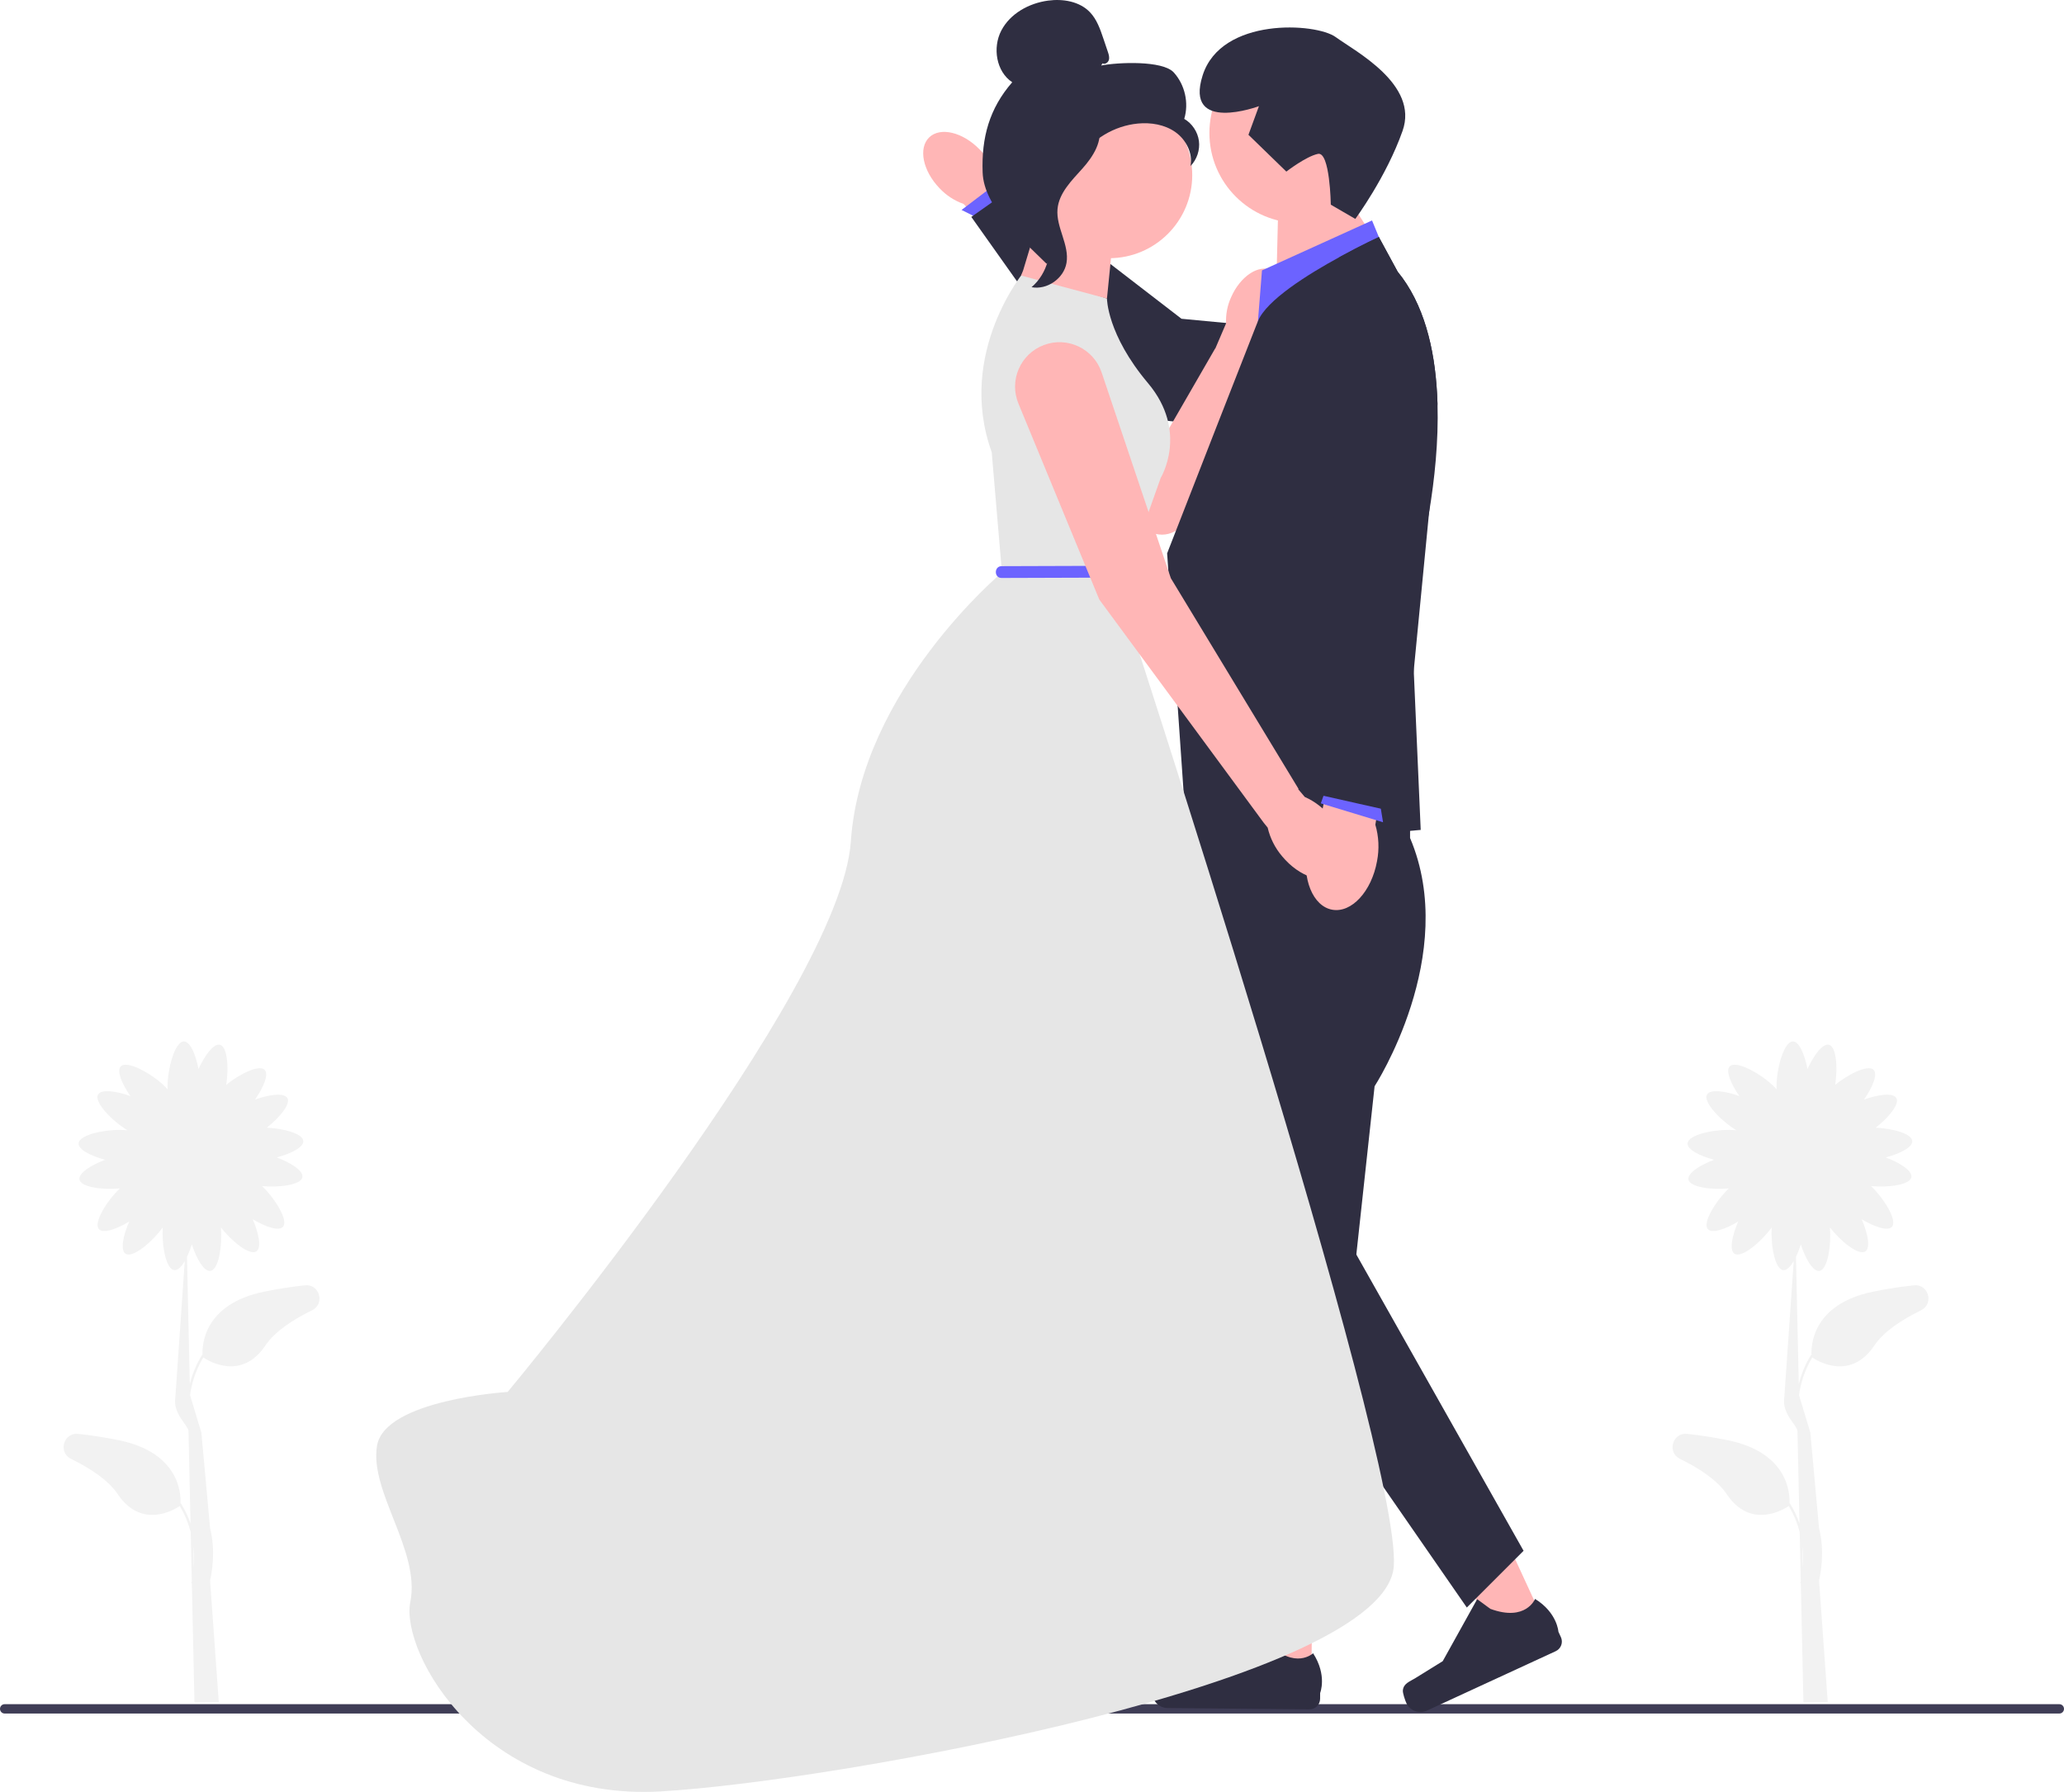 <svg xmlns="http://www.w3.org/2000/svg" width="524.67" height="455.599" viewBox="0 0 524.67 455.599" xmlns:xlink="http://www.w3.org/1999/xlink"><g><path id="uuid-c35e0a51-e7e9-4b68-ade6-2a226cad2c46-781" d="M238.838,47.868c-4.272-4.43-5.449-10.226-2.629-12.944,2.82-2.718,8.568-1.33,12.841,3.103,1.731,1.747,3.019,3.883,3.755,6.23l17.863,19-7.531,7.045-18.208-18.452c-2.319-.822-4.408-2.187-6.091-3.981Z" fill="#ffb6b6"/><polygon points="258.157 50.426 254.765 45.519 244.428 53.383 250.05 56.194 258.157 50.426" fill="#6c63ff"/><polygon points="357.308 113.551 352.069 85.941 300.337 81.047 257.258 47.849 246.91 55.151 282.59 105.469 357.308 113.551" fill="#2f2e41"/></g><path d="M323.263,68.663c-3.356-1.484-7.967,1.589-10.297,6.864-.961,2.095-1.405,4.391-1.297,6.693l-2.733,6.384-.047,.006-12.549,21.75-17.96-26.24c-2.747-4.014-7.778-5.785-12.434-4.378h-0c-7.625,2.304-10.448,11.627-5.382,17.774l29.662,35.994c3.111,3.776,9.093,3.03,11.183-1.394l17.494-41.067,2.141-4.685c1.775-1.47,3.172-3.343,4.075-5.463,2.332-5.276,1.501-10.754-1.855-12.237Z" fill="#ffb6b6"/><path d="M524.67,434.483c0,.66-.53,1.19-1.19,1.19H1.19c-.66,0-1.19-.53-1.19-1.19s.53-1.19,1.19-1.19H523.48c.66,0,1.19,.53,1.19,1.19Z" fill="#3f3d56"/><polygon points="324.487 70.703 325.01 49.218 337.51 42.339 347.796 58.333 324.487 70.703" fill="#ffb6b6"/><polygon points="348.773 56.054 320.796 68.75 319.476 85.351 353.33 67.122 348.773 56.054" fill="#6c63ff"/><path d="M363.285,130.218l-.01,.04c-2.03,12.13-4.74,20.85-4.74,20.85l.84,19.38,1.77,40.52-11.01,.97-17.35,1.52-1.68,.15-11.5,1.01-17.71,1.55-5.21-75.52s6.45-16.56,12.61-32.33c4.16-10.64,8.19-20.93,10-25.52,.18-.45,.34-.84,.47-1.17,2.11-5.3,12.62-11.88,20.76-16.32,5.53-3.03,9.98-5.08,9.98-5.08l4.44,8.18,.34,.63c6.66,8.12,9.39,19.42,10.02,31.04,.05,.84,.08,1.68,.11,2.52,.29,9.66-.77,19.4-2.13,27.58Z" fill="#2f2e41"/><g><g><polygon points="333.351 427.637 321.712 427.528 316.593 382.579 333.772 382.74 333.351 427.637" fill="#ffb6b6"/><path d="M293.474,427.002h0c-.368,.607-.578,2.575-.584,3.285h0c-.02,2.182,1.732,3.967,3.914,3.987l36.047,.336c1.488,.014,2.706-1.181,2.72-2.67l.014-1.501s1.825-4.494-1.794-10.088c0,0-4.604,4.311-11.358-2.571l-1.977-3.661-14.653,10.509-8.076,.918c-1.767,.201-3.329-.065-4.252,1.456h-0Z" fill="#2f2e41"/></g><g><polygon points="392.934 413.303 382.364 418.179 358.526 379.731 374.126 372.534 392.934 413.303" fill="#ffb6b6"/><path d="M356.611,429.772h0c-.073,.706,.578,2.575,.876,3.22h0c.914,1.981,3.261,2.846,5.243,1.932l32.732-15.103c1.352-.624,1.942-2.225,1.318-3.576l-.629-1.363s-.271-4.843-5.934-8.353c0,0-2.319,5.865-11.367,2.53l-3.352-2.465-8.756,15.763-6.909,4.282c-1.512,.937-3.038,1.364-3.221,3.133l-0,0Z" fill="#2f2e41"/></g><path d="M304.949,207.599l1.195,101.041,9.918,105.494h18.39l14.972-137.953s21.64-33.361,9.017-63.116v-14.757l-53.491,9.291Z" fill="#2f2e41"/><polygon points="335.899 303.23 387.293 394.297 372.867 408.723 332.292 350.116 335.899 303.23" fill="#2f2e41"/></g><path d="M281.39,75.911l-20.833-7.162s-17.578,20.833-8.464,46.224l2.604,30.599s-35.807,29.948-38.412,68.36c-2.604,38.412-87.24,139.975-87.24,139.975,0,0-31.25,1.953-33.203,13.672-1.953,11.719,11.068,26.693,8.464,39.714-2.604,13.021,18.645,50.782,63.685,48.177,45.04-2.604,184.364-27.995,186.317-57.292,1.953-29.297-69.662-247.397-69.662-247.397l10.417-29.297s7.162-11.719-3.255-24.089c-10.417-12.37-10.417-21.485-10.417-21.485Z" fill="#e6e6e6"/><polygon points="259.553 70.056 260.08 68.75 263.812 56.38 282.692 62.89 281.39 75.911 259.553 70.056" fill="#ffb6b6"/><circle cx="330.333" cy="33.81" r="22.899" fill="#ffb6b6"/><path d="M326.99,43.627l-9.633-9.357,2.666-7.277s-19.037,7.068-14.314-7.819c4.723-14.886,28.824-13.384,33.816-9.751,4.992,3.632,21.166,12.041,17.016,23.832-4.151,11.791-12.023,22.401-12.023,22.401l-6.226-3.614s-.197-13.58-3.274-12.918-8.027,4.504-8.027,4.504Z" fill="#2f2e41"/><g><circle cx="281.934" cy="44.517" r="21.132" fill="#ffb6b6"/><path d="M280.247,16.108c.611,.357,1.431-.183,1.627-.863s-.032-1.403-.259-2.073l-1.14-3.377c-.809-2.395-1.667-4.874-3.418-6.697-2.643-2.751-6.844-3.451-10.626-2.944-4.856,.651-9.648,3.281-11.906,7.629-2.258,4.348-1.297,10.416,2.783,13.129-5.815,6.665-7.842,14.093-7.522,22.932,.32,8.839,9.953,16.974,16.235,23.201,1.403-.85,2.678-4.836,1.907-6.283-.771-1.448,.334-3.125-.622-4.459-.955-1.334-1.755,.79-.789-.536,.609-.837-1.769-2.762-.863-3.262,4.382-2.422,5.839-7.884,8.592-12.067,3.32-5.045,9.001-8.462,15.014-9.028,3.312-.312,6.81,.253,9.525,2.176,2.715,1.923,4.472,5.359,3.843,8.626,1.63-1.655,2.442-4.082,2.136-6.385-.306-2.303-1.723-4.433-3.729-5.605,1.22-4.034,.175-8.674-2.657-11.796-2.831-3.122-14.317-2.59-18.45-1.768" fill="#2f2e41"/><path d="M279.605,31.531c-5.475,.591-9.428,5.333-12.766,9.713-1.924,2.524-3.939,5.312-3.891,8.485,.049,3.208,2.194,5.96,3.219,9.001,1.676,4.97,.043,10.883-3.947,14.289,3.942,.748,8.203-2.207,8.883-6.161,.792-4.603-2.697-9.045-2.284-13.697,.364-4.099,3.594-7.253,6.34-10.317,2.746-3.064,5.325-7.131,4.061-11.047" fill="#2f2e41"/></g><path d="M486.504,326.797c-3.161,.34-6.609,.851-10.277,1.597-15.552,3.167-15.875,13.727-15.739,16.148l-.106-.066c-1.564,2.509-2.543,5.047-3.135,7.443l-.712-32.367c.461-.96,.88-2.049,1.229-3.165,1.164,3.585,3.073,6.972,4.718,6.747,2.139-.292,3.072-6.586,2.673-11.059,2.72,3.503,7.298,7.25,9.025,6.094,1.38-.923,.562-4.724-.945-8.179,3.139,1.891,6.616,3.134,7.695,1.933,1.472-1.639-2.056-7.231-5.309-10.352,4.355,.406,9.894-.288,10.257-2.27,.299-1.633-2.997-3.694-6.526-5.02,3.544-.934,6.858-2.563,6.748-4.173-.131-1.913-5.051-3.195-9.295-3.391,3.202-2.505,6.143-5.967,5.244-7.533-.827-1.44-4.674-.882-8.224,.386,2.101-3.003,3.578-6.387,2.453-7.546-1.401-1.443-6.374,1.047-9.767,3.8,.661-4.288,.327-9.701-1.597-10.19-1.609-.41-3.889,2.739-5.453,6.169-.691-3.599-2.09-7.016-3.704-7.016-2.3,0-4.164,6.934-4.164,11.451,0,.255,.007,.496,.018,.725-.231-.268-.495-.547-.797-.84-3.241-3.147-9.514-6.641-11.116-4.991-1.125,1.158,.352,4.542,2.453,7.546-3.55-1.268-7.397-1.826-8.224-.386-1.111,1.934,3.639,6.763,7.5,9.105-.232-.028-.476-.051-.735-.069-4.507-.308-11.552,1.08-11.708,3.375-.11,1.611,3.204,3.239,6.748,4.173-3.528,1.326-6.825,3.387-6.526,5.02,.363,1.982,5.902,2.676,10.257,2.27-3.253,3.122-6.781,8.713-5.309,10.352,1.079,1.201,4.556-.042,7.695-1.933-1.507,3.455-2.325,7.256-.945,8.179,1.824,1.22,6.825-3.026,9.463-6.679-.269,4.47,.801,10.61,2.923,10.852,.887,.101,1.828-.845,2.676-2.302l-2.404,34.79c-.562,4.052,3.032,6.695,3.353,8.364l.518,23.559c-.585-1.678-1.373-3.395-2.435-5.099l-.106,.066c.136-2.421-.187-12.982-15.739-16.148-3.668-.747-7.116-1.257-10.277-1.597-3.731-.401-5.187,4.706-1.816,6.356,4.881,2.389,9.473,5.399,11.867,8.964,6.119,9.114,14.574,3.845,15.776,3.027,1.343,2.235,2.223,4.487,2.779,6.629l.275,12.511c-.067,.296-.114,.462-.118,.474l.129,.038,.666,30.279,6.181-.05-2.211-30.949c.371-1.67,1.514-7.357,0-13.264l-2.211-24.317h0c-.005-.019,.125,.638,0,0l-2.884-9.555c.419-2.956,1.393-6.281,3.369-9.571,1.202,.818,9.657,6.086,15.776-3.027,2.393-3.565,6.985-6.575,11.867-8.964,3.371-1.65,1.915-6.757-1.816-6.356Zm-28.233,71.638l-.117-5.295c.235,2.002,.223,3.809,.117,5.295Z" fill="#f2f2f2"/><path d="M77.504,326.797c-3.161,.34-6.609,.851-10.277,1.597-15.552,3.167-15.875,13.727-15.739,16.148l-.106-.066c-1.564,2.509-2.543,5.047-3.135,7.443l-.712-32.367c.461-.96,.88-2.049,1.229-3.165,1.164,3.585,3.073,6.972,4.718,6.747,2.139-.292,3.072-6.586,2.673-11.059,2.72,3.503,7.298,7.25,9.025,6.094,1.38-.923,.562-4.724-.945-8.179,3.139,1.891,6.616,3.134,7.695,1.933,1.472-1.639-2.056-7.231-5.309-10.352,4.355,.406,9.894-.288,10.257-2.27,.299-1.633-2.997-3.694-6.526-5.02,3.544-.934,6.858-2.563,6.748-4.173-.131-1.913-5.051-3.195-9.295-3.391,3.202-2.505,6.143-5.967,5.244-7.533-.827-1.44-4.674-.882-8.224,.386,2.101-3.003,3.578-6.387,2.453-7.546-1.401-1.443-6.374,1.047-9.767,3.8,.661-4.288,.327-9.701-1.597-10.19-1.609-.41-3.889,2.739-5.453,6.169-.691-3.599-2.09-7.016-3.704-7.016-2.3,0-4.164,6.934-4.164,11.451,0,.255,.007,.496,.018,.725-.231-.268-.495-.547-.797-.84-3.241-3.147-9.514-6.641-11.116-4.991-1.125,1.158,.352,4.542,2.453,7.546-3.55-1.268-7.397-1.826-8.224-.386-1.111,1.934,3.639,6.763,7.5,9.105-.232-.028-.476-.051-.735-.069-4.507-.308-11.552,1.08-11.708,3.375-.11,1.611,3.204,3.239,6.748,4.173-3.528,1.326-6.825,3.387-6.526,5.02,.363,1.982,5.902,2.676,10.257,2.27-3.253,3.122-6.781,8.713-5.309,10.352,1.079,1.201,4.556-.042,7.695-1.933-1.507,3.455-2.325,7.256-.945,8.179,1.824,1.22,6.825-3.026,9.463-6.679-.269,4.47,.801,10.61,2.923,10.852,.887,.101,1.828-.845,2.676-2.302l-2.404,34.79c-.562,4.052,3.032,6.695,3.353,8.364l.518,23.559c-.585-1.678-1.373-3.395-2.435-5.099l-.106,.066c.136-2.421-.187-12.982-15.739-16.148-3.668-.747-7.116-1.257-10.277-1.597-3.731-.401-5.187,4.706-1.816,6.356,4.881,2.389,9.473,5.399,11.867,8.964,6.119,9.114,14.574,3.845,15.776,3.027,1.343,2.235,2.223,4.487,2.779,6.629l.275,12.511c-.067,.296-.114,.462-.118,.474l.129,.038,.666,30.279,6.181-.05-2.211-30.949c.371-1.67,1.514-7.357,0-13.264l-2.211-24.317h0c-.005-.019,.125,.638,0,0l-2.884-9.555c.419-2.956,1.393-6.281,3.369-9.571,1.202,.818,9.657,6.086,15.776-3.027,2.393-3.565,6.985-6.575,11.867-8.964,3.371-1.65,1.915-6.757-1.816-6.356Zm-28.233,71.638l-.117-5.295c.235,2.002,.223,3.809,.117,5.295Z" fill="#f2f2f2"/><path d="M254.595,146.95l30.614-.099c1.93-.006,1.934-3.006,0-3l-30.614,.099c-1.93,.006-1.934,3.006,0,3h0Z" fill="#6c63ff"/><path d="M338.131,207.584c-1.726-2.144-3.94-3.844-6.458-4.958l-1.669-1.97,.083-.081-32.459-53.565-17.592-52.311c-2.035-6.053-8.679-9.216-14.661-6.981-5.984,2.236-8.925,8.985-6.489,14.89l20.556,49.827,41.79,56.741,1.011,1.253c.622,2.68,1.878,5.173,3.661,7.269,4.391,5.307,10.686,7.343,14.062,4.549,3.376-2.793,2.554-9.358-1.836-14.663Z" fill="#ffb6b6"/><g><g><path id="uuid-5494c572-d1ef-490f-a18f-c726509d3762-782" d="M350.045,218.94c-1.387,7.71-6.49,13.243-11.396,12.359-4.906-.884-7.758-7.849-6.369-15.562,.513-3.088,1.757-6.009,3.63-8.518l6.291-32.592,12.882,2.521-5.47,32.539c.881,3.005,1.029,6.178,.431,9.252Z" fill="#ffb6b6"/><polygon points="338.287 197.1 335.752 204.257 351.57 209.062 350.28 201.167 338.287 197.1" fill="#6c63ff"/></g><path d="M365.415,102.638l-.75,13.3-1.38,14.28-.01,.04-3.9,40.23-2.95,30.5-.56,5.71-4.86-1.09-.68-.15-4.95-1.11-8.54-1.93-.4-.08-1.71-.39,4.35-71.43,.68-30.71,.6-26.94,.17-7.52c5.53-3.03,9.98-5.08,9.98-5.08l4.44,8.18,.34,.63c6.66,8.12,9.39,19.42,10.02,31.04,.05,.84,.08,1.68,.11,2.52Z" fill="#2f2e41"/></g></svg>
